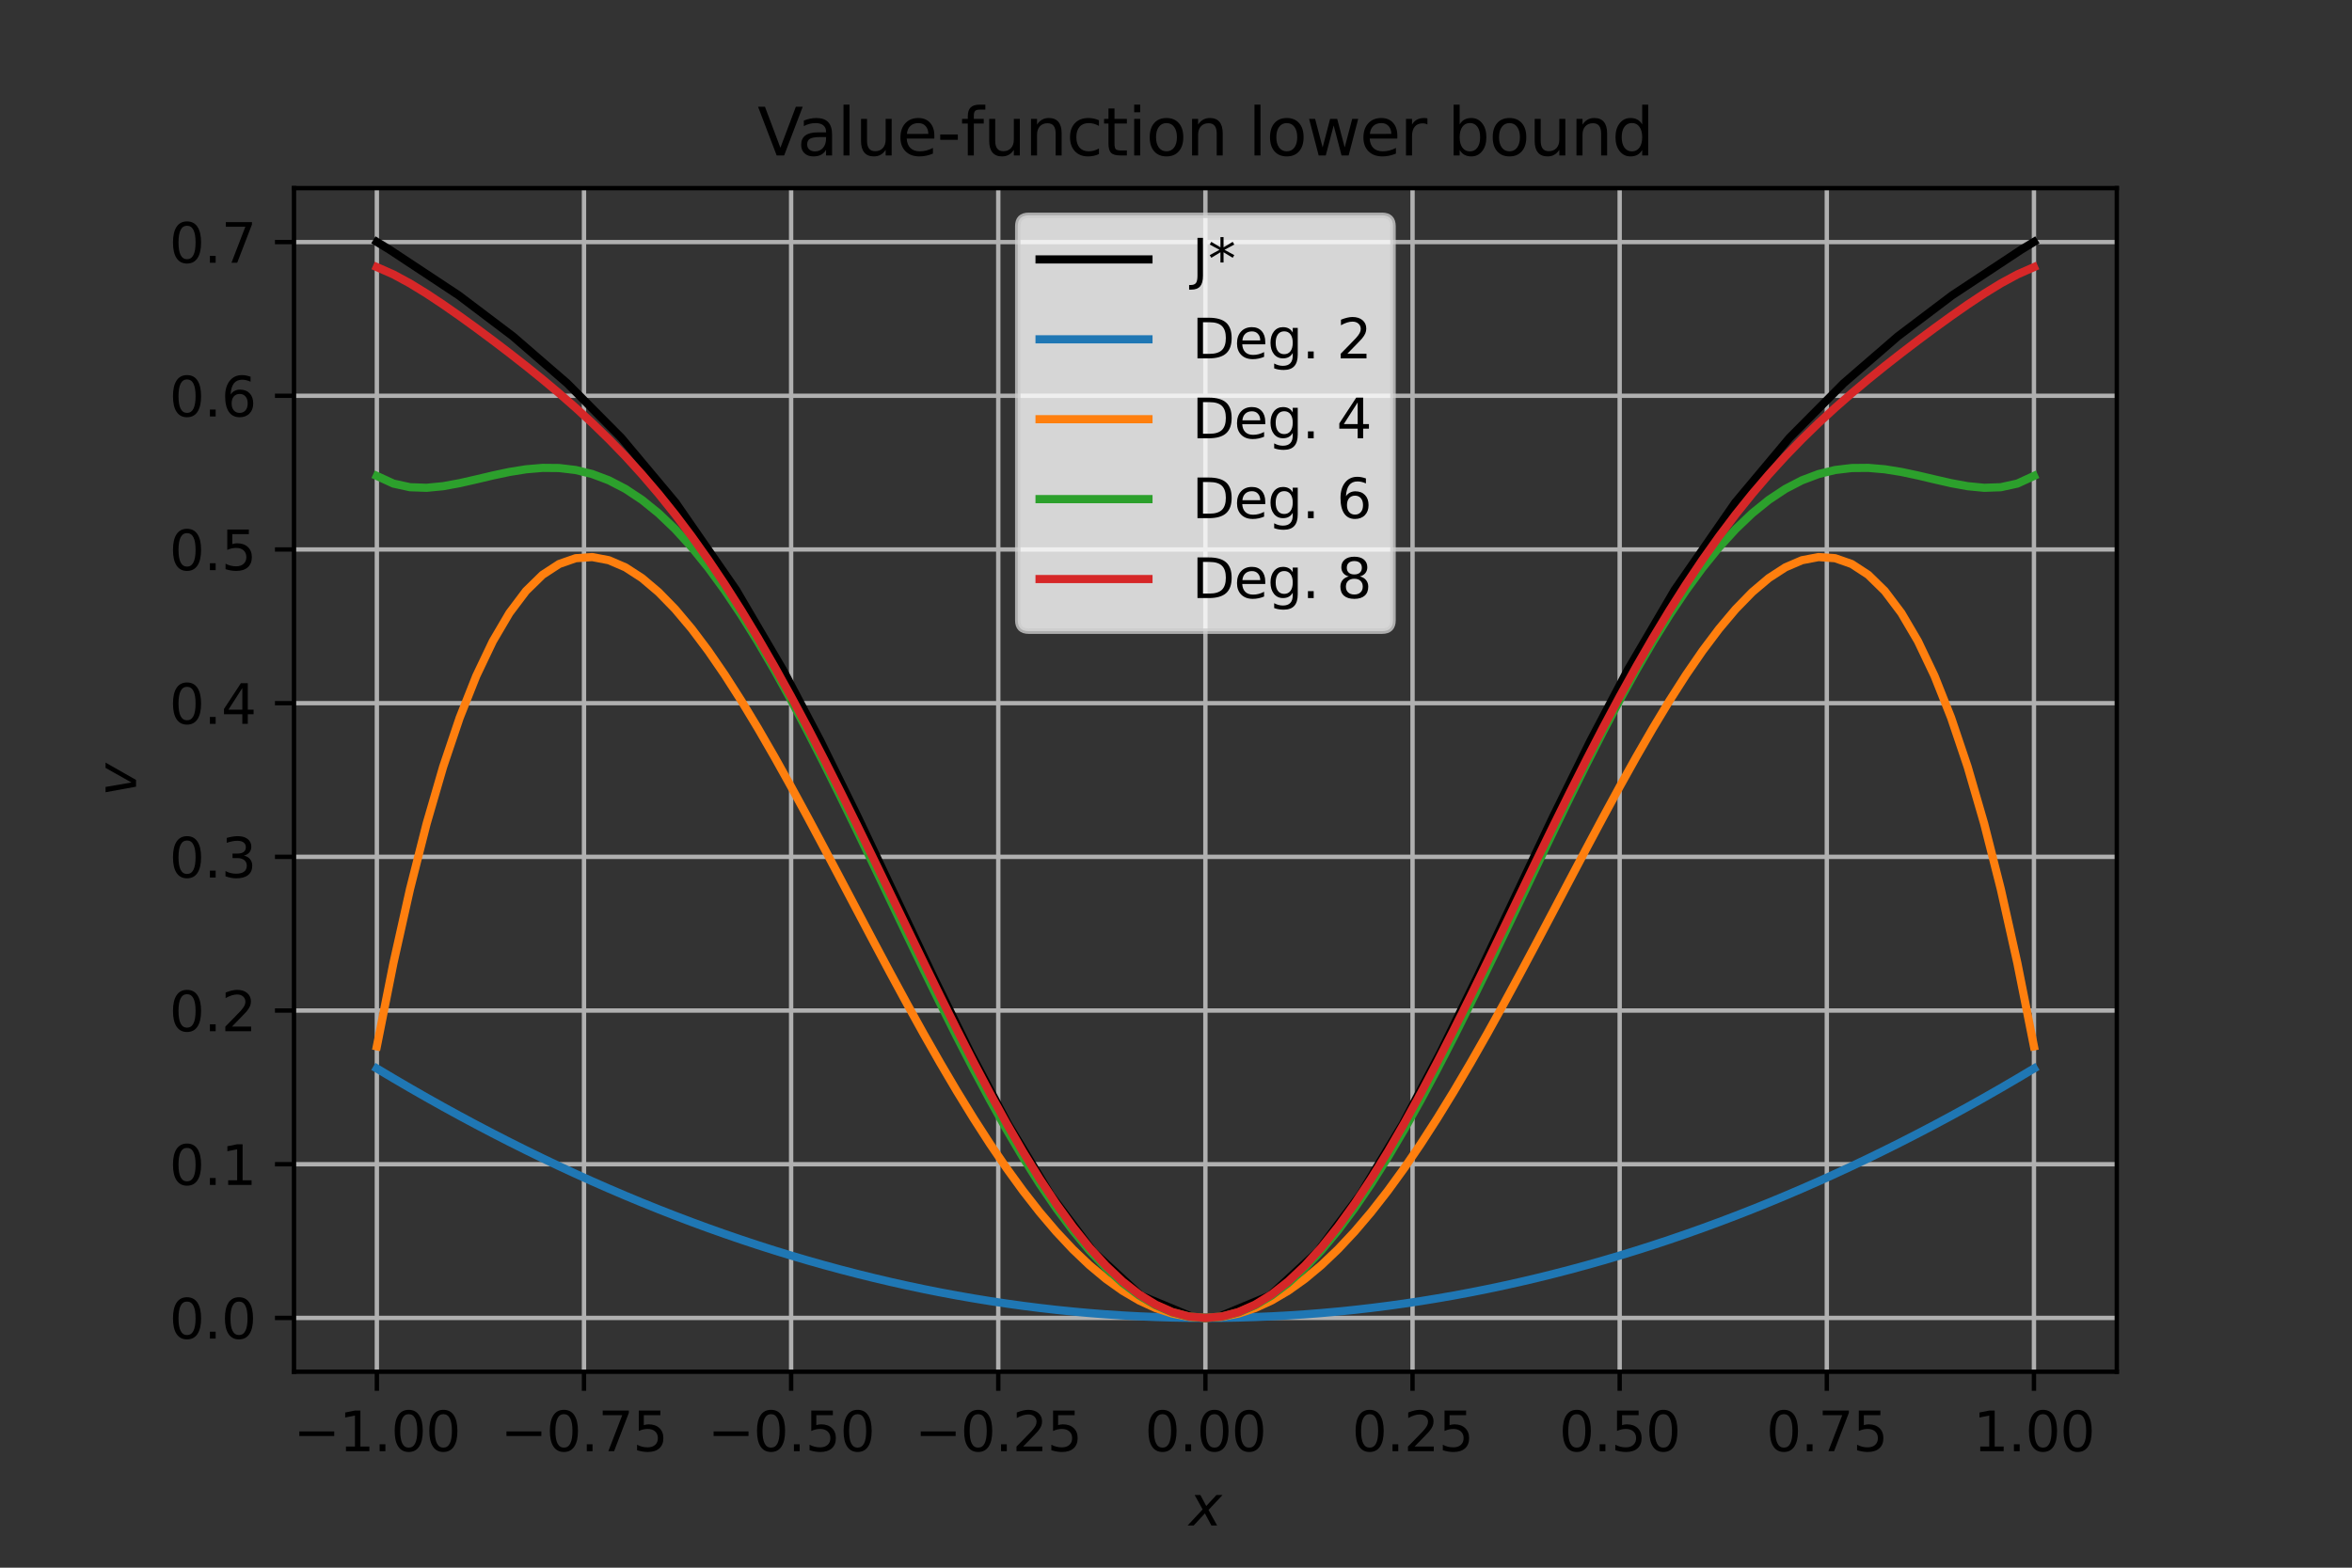 <svg xmlns="http://www.w3.org/2000/svg" xmlns:xlink="http://www.w3.org/1999/xlink" width="576" height="384" version="1.1" viewBox="0 0 432 288"><rect x="0" y="0" width="432" height="288" fill="#333333" stroke="none"/><defs><style type="text/css">*{stroke-linejoin:round;stroke-linecap:butt}</style></defs><g id="figure_1"><g id="patch_1"><path d="M 0 288 L 432 288 L 432 0 L 0 0 L 0 288 z" style="fill:none"/></g><g id="axes_1"><g id="patch_2"><path d="M 54 252 L 388.8 252 L 388.8 34.56 L 54 34.56 L 54 252 z" style="fill:none"/></g><g id="matplotlib.axis_1"><g id="xtick_1"><g id="line2d_1"><path d="M 69.218 252 L 69.218 34.56" clip-path="url(#p276f8c9f1a)" style="fill:none;stroke:#b0b0b0;stroke-width:.8;stroke-linecap:square"/></g><g id="line2d_2"><defs><path id="m6198ec7a00" d="M 0 0 L 0 3.5" style="stroke:#000;stroke-width:.8"/></defs><g><use x="69.218" y="252" xlink:href="#m6198ec7a00" style="stroke:#000;stroke-width:.8"/></g></g><g id="text_1"><g transform="translate(53.896 266.598)scale(0.1 -0.1)"><defs><path id="DejaVuSans-2212" d="M 678 2272 L 4684 2272 L 4684 1741 L 678 1741 L 678 2272 z" transform="scale(0.016)"/><path id="DejaVuSans-31" d="M 794 531 L 1825 531 L 1825 4091 L 703 3866 L 703 4441 L 1819 4666 L 2450 4666 L 2450 531 L 3481 531 L 3481 0 L 794 0 L 794 531 z" transform="scale(0.016)"/><path id="DejaVuSans-2e" d="M 684 794 L 1344 794 L 1344 0 L 684 0 L 684 794 z" transform="scale(0.016)"/><path id="DejaVuSans-30" d="M 2034 4250 Q 1547 4250 1301 3770 Q 1056 3291 1056 2328 Q 1056 1369 1301 889 Q 1547 409 2034 409 Q 2525 409 2770 889 Q 3016 1369 3016 2328 Q 3016 3291 2770 3770 Q 2525 4250 2034 4250 z M 2034 4750 Q 2819 4750 3233 4129 Q 3647 3509 3647 2328 Q 3647 1150 3233 529 Q 2819 -91 2034 -91 Q 1250 -91 836 529 Q 422 1150 422 2328 Q 422 3509 836 4129 Q 1250 4750 2034 4750 z" transform="scale(0.016)"/></defs><use xlink:href="#DejaVuSans-2212"/><use x="83.789" xlink:href="#DejaVuSans-31"/><use x="147.412" xlink:href="#DejaVuSans-2e"/><use x="179.199" xlink:href="#DejaVuSans-30"/><use x="242.822" xlink:href="#DejaVuSans-30"/></g></g></g><g id="xtick_2"><g id="line2d_3"><path d="M 107.264 252 L 107.264 34.56" clip-path="url(#p276f8c9f1a)" style="fill:none;stroke:#b0b0b0;stroke-width:.8;stroke-linecap:square"/></g><g id="line2d_4"><g><use x="107.264" y="252" xlink:href="#m6198ec7a00" style="stroke:#000;stroke-width:.8"/></g></g><g id="text_2"><g transform="translate(91.941 266.598)scale(0.1 -0.1)"><defs><path id="DejaVuSans-37" d="M 525 4666 L 3525 4666 L 3525 4397 L 1831 0 L 1172 0 L 2766 4134 L 525 4134 L 525 4666 z" transform="scale(0.016)"/><path id="DejaVuSans-35" d="M 691 4666 L 3169 4666 L 3169 4134 L 1269 4134 L 1269 2991 Q 1406 3038 1543 3061 Q 1681 3084 1819 3084 Q 2600 3084 3056 2656 Q 3513 2228 3513 1497 Q 3513 744 3044 326 Q 2575 -91 1722 -91 Q 1428 -91 1123 -41 Q 819 9 494 109 L 494 744 Q 775 591 1075 516 Q 1375 441 1709 441 Q 2250 441 2565 725 Q 2881 1009 2881 1497 Q 2881 1984 2565 2268 Q 2250 2553 1709 2553 Q 1456 2553 1204 2497 Q 953 2441 691 2322 L 691 4666 z" transform="scale(0.016)"/></defs><use xlink:href="#DejaVuSans-2212"/><use x="83.789" xlink:href="#DejaVuSans-30"/><use x="147.412" xlink:href="#DejaVuSans-2e"/><use x="179.199" xlink:href="#DejaVuSans-37"/><use x="242.822" xlink:href="#DejaVuSans-35"/></g></g></g><g id="xtick_3"><g id="line2d_5"><path d="M 145.309 252 L 145.309 34.56" clip-path="url(#p276f8c9f1a)" style="fill:none;stroke:#b0b0b0;stroke-width:.8;stroke-linecap:square"/></g><g id="line2d_6"><g><use x="145.309" y="252" xlink:href="#m6198ec7a00" style="stroke:#000;stroke-width:.8"/></g></g><g id="text_3"><g transform="translate(129.986 266.598)scale(0.1 -0.1)"><use xlink:href="#DejaVuSans-2212"/><use x="83.789" xlink:href="#DejaVuSans-30"/><use x="147.412" xlink:href="#DejaVuSans-2e"/><use x="179.199" xlink:href="#DejaVuSans-35"/><use x="242.822" xlink:href="#DejaVuSans-30"/></g></g></g><g id="xtick_4"><g id="line2d_7"><path d="M 183.355 252 L 183.355 34.56" clip-path="url(#p276f8c9f1a)" style="fill:none;stroke:#b0b0b0;stroke-width:.8;stroke-linecap:square"/></g><g id="line2d_8"><g><use x="183.355" y="252" xlink:href="#m6198ec7a00" style="stroke:#000;stroke-width:.8"/></g></g><g id="text_4"><g transform="translate(168.032 266.598)scale(0.1 -0.1)"><defs><path id="DejaVuSans-32" d="M 1228 531 L 3431 531 L 3431 0 L 469 0 L 469 531 Q 828 903 1448 1529 Q 2069 2156 2228 2338 Q 2531 2678 2651 2914 Q 2772 3150 2772 3378 Q 2772 3750 2511 3984 Q 2250 4219 1831 4219 Q 1534 4219 1204 4116 Q 875 4013 500 3803 L 500 4441 Q 881 4594 1212 4672 Q 1544 4750 1819 4750 Q 2544 4750 2975 4387 Q 3406 4025 3406 3419 Q 3406 3131 3298 2873 Q 3191 2616 2906 2266 Q 2828 2175 2409 1742 Q 1991 1309 1228 531 z" transform="scale(0.016)"/></defs><use xlink:href="#DejaVuSans-2212"/><use x="83.789" xlink:href="#DejaVuSans-30"/><use x="147.412" xlink:href="#DejaVuSans-2e"/><use x="179.199" xlink:href="#DejaVuSans-32"/><use x="242.822" xlink:href="#DejaVuSans-35"/></g></g></g><g id="xtick_5"><g id="line2d_9"><path d="M 221.4 252 L 221.4 34.56" clip-path="url(#p276f8c9f1a)" style="fill:none;stroke:#b0b0b0;stroke-width:.8;stroke-linecap:square"/></g><g id="line2d_10"><g><use x="221.4" y="252" xlink:href="#m6198ec7a00" style="stroke:#000;stroke-width:.8"/></g></g><g id="text_5"><g transform="translate(210.267 266.598)scale(0.1 -0.1)"><use xlink:href="#DejaVuSans-30"/><use x="63.623" xlink:href="#DejaVuSans-2e"/><use x="95.41" xlink:href="#DejaVuSans-30"/><use x="159.033" xlink:href="#DejaVuSans-30"/></g></g></g><g id="xtick_6"><g id="line2d_11"><path d="M 259.445 252 L 259.445 34.56" clip-path="url(#p276f8c9f1a)" style="fill:none;stroke:#b0b0b0;stroke-width:.8;stroke-linecap:square"/></g><g id="line2d_12"><g><use x="259.445" y="252" xlink:href="#m6198ec7a00" style="stroke:#000;stroke-width:.8"/></g></g><g id="text_6"><g transform="translate(248.313 266.598)scale(0.1 -0.1)"><use xlink:href="#DejaVuSans-30"/><use x="63.623" xlink:href="#DejaVuSans-2e"/><use x="95.41" xlink:href="#DejaVuSans-32"/><use x="159.033" xlink:href="#DejaVuSans-35"/></g></g></g><g id="xtick_7"><g id="line2d_13"><path d="M 297.491 252 L 297.491 34.56" clip-path="url(#p276f8c9f1a)" style="fill:none;stroke:#b0b0b0;stroke-width:.8;stroke-linecap:square"/></g><g id="line2d_14"><g><use x="297.491" y="252" xlink:href="#m6198ec7a00" style="stroke:#000;stroke-width:.8"/></g></g><g id="text_7"><g transform="translate(286.358 266.598)scale(0.1 -0.1)"><use xlink:href="#DejaVuSans-30"/><use x="63.623" xlink:href="#DejaVuSans-2e"/><use x="95.41" xlink:href="#DejaVuSans-35"/><use x="159.033" xlink:href="#DejaVuSans-30"/></g></g></g><g id="xtick_8"><g id="line2d_15"><path d="M 335.536 252 L 335.536 34.56" clip-path="url(#p276f8c9f1a)" style="fill:none;stroke:#b0b0b0;stroke-width:.8;stroke-linecap:square"/></g><g id="line2d_16"><g><use x="335.536" y="252" xlink:href="#m6198ec7a00" style="stroke:#000;stroke-width:.8"/></g></g><g id="text_8"><g transform="translate(324.404 266.598)scale(0.1 -0.1)"><use xlink:href="#DejaVuSans-30"/><use x="63.623" xlink:href="#DejaVuSans-2e"/><use x="95.41" xlink:href="#DejaVuSans-37"/><use x="159.033" xlink:href="#DejaVuSans-35"/></g></g></g><g id="xtick_9"><g id="line2d_17"><path d="M 373.582 252 L 373.582 34.56" clip-path="url(#p276f8c9f1a)" style="fill:none;stroke:#b0b0b0;stroke-width:.8;stroke-linecap:square"/></g><g id="line2d_18"><g><use x="373.582" y="252" xlink:href="#m6198ec7a00" style="stroke:#000;stroke-width:.8"/></g></g><g id="text_9"><g transform="translate(362.449 266.598)scale(0.1 -0.1)"><use xlink:href="#DejaVuSans-31"/><use x="63.623" xlink:href="#DejaVuSans-2e"/><use x="95.41" xlink:href="#DejaVuSans-30"/><use x="159.033" xlink:href="#DejaVuSans-30"/></g></g></g><g id="text_10"><g transform="translate(218.4 280.277)scale(0.1 -0.1)"><defs><path id="DejaVuSans-Oblique-78" d="M 3841 3500 L 2234 1784 L 3219 0 L 2559 0 L 1819 1388 L 531 0 L -166 0 L 1556 1844 L 641 3500 L 1300 3500 L 1972 2234 L 3144 3500 L 3841 3500 z" transform="scale(0.016)"/></defs><use transform="translate(0 0.312)" xlink:href="#DejaVuSans-Oblique-78"/></g></g></g><g id="matplotlib.axis_2"><g id="ytick_1"><g id="line2d_19"><path d="M 54 242.116 L 388.8 242.116" clip-path="url(#p276f8c9f1a)" style="fill:none;stroke:#b0b0b0;stroke-width:.8;stroke-linecap:square"/></g><g id="line2d_20"><defs><path id="mecef259b24" d="M 0 0 L -3.5 0" style="stroke:#000;stroke-width:.8"/></defs><g><use x="54" y="242.116" xlink:href="#mecef259b24" style="stroke:#000;stroke-width:.8"/></g></g><g id="text_11"><g transform="translate(31.097 245.916)scale(0.1 -0.1)"><use xlink:href="#DejaVuSans-30"/><use x="63.623" xlink:href="#DejaVuSans-2e"/><use x="95.41" xlink:href="#DejaVuSans-30"/></g></g></g><g id="ytick_2"><g id="line2d_21"><path d="M 54 213.882 L 388.8 213.882" clip-path="url(#p276f8c9f1a)" style="fill:none;stroke:#b0b0b0;stroke-width:.8;stroke-linecap:square"/></g><g id="line2d_22"><g><use x="54" y="213.882" xlink:href="#mecef259b24" style="stroke:#000;stroke-width:.8"/></g></g><g id="text_12"><g transform="translate(31.097 217.681)scale(0.1 -0.1)"><use xlink:href="#DejaVuSans-30"/><use x="63.623" xlink:href="#DejaVuSans-2e"/><use x="95.41" xlink:href="#DejaVuSans-31"/></g></g></g><g id="ytick_3"><g id="line2d_23"><path d="M 54 185.647 L 388.8 185.647" clip-path="url(#p276f8c9f1a)" style="fill:none;stroke:#b0b0b0;stroke-width:.8;stroke-linecap:square"/></g><g id="line2d_24"><g><use x="54" y="185.647" xlink:href="#mecef259b24" style="stroke:#000;stroke-width:.8"/></g></g><g id="text_13"><g transform="translate(31.097 189.446)scale(0.1 -0.1)"><use xlink:href="#DejaVuSans-30"/><use x="63.623" xlink:href="#DejaVuSans-2e"/><use x="95.41" xlink:href="#DejaVuSans-32"/></g></g></g><g id="ytick_4"><g id="line2d_25"><path d="M 54 157.412 L 388.8 157.412" clip-path="url(#p276f8c9f1a)" style="fill:none;stroke:#b0b0b0;stroke-width:.8;stroke-linecap:square"/></g><g id="line2d_26"><g><use x="54" y="157.412" xlink:href="#mecef259b24" style="stroke:#000;stroke-width:.8"/></g></g><g id="text_14"><g transform="translate(31.097 161.212)scale(0.1 -0.1)"><defs><path id="DejaVuSans-33" d="M 2597 2516 Q 3050 2419 3304 2112 Q 3559 1806 3559 1356 Q 3559 666 3084 287 Q 2609 -91 1734 -91 Q 1441 -91 1130 -33 Q 819 25 488 141 L 488 750 Q 750 597 1062 519 Q 1375 441 1716 441 Q 2309 441 2620 675 Q 2931 909 2931 1356 Q 2931 1769 2642 2001 Q 2353 2234 1838 2234 L 1294 2234 L 1294 2753 L 1863 2753 Q 2328 2753 2575 2939 Q 2822 3125 2822 3475 Q 2822 3834 2567 4026 Q 2313 4219 1838 4219 Q 1578 4219 1281 4162 Q 984 4106 628 3988 L 628 4550 Q 988 4650 1302 4700 Q 1616 4750 1894 4750 Q 2613 4750 3031 4423 Q 3450 4097 3450 3541 Q 3450 3153 3228 2886 Q 3006 2619 2597 2516 z" transform="scale(0.016)"/></defs><use xlink:href="#DejaVuSans-30"/><use x="63.623" xlink:href="#DejaVuSans-2e"/><use x="95.41" xlink:href="#DejaVuSans-33"/></g></g></g><g id="ytick_5"><g id="line2d_27"><path d="M 54 129.178 L 388.8 129.178" clip-path="url(#p276f8c9f1a)" style="fill:none;stroke:#b0b0b0;stroke-width:.8;stroke-linecap:square"/></g><g id="line2d_28"><g><use x="54" y="129.178" xlink:href="#mecef259b24" style="stroke:#000;stroke-width:.8"/></g></g><g id="text_15"><g transform="translate(31.097 132.977)scale(0.1 -0.1)"><defs><path id="DejaVuSans-34" d="M 2419 4116 L 825 1625 L 2419 1625 L 2419 4116 z M 2253 4666 L 3047 4666 L 3047 1625 L 3713 1625 L 3713 1100 L 3047 1100 L 3047 0 L 2419 0 L 2419 1100 L 313 1100 L 313 1709 L 2253 4666 z" transform="scale(0.016)"/></defs><use xlink:href="#DejaVuSans-30"/><use x="63.623" xlink:href="#DejaVuSans-2e"/><use x="95.41" xlink:href="#DejaVuSans-34"/></g></g></g><g id="ytick_6"><g id="line2d_29"><path d="M 54 100.943 L 388.8 100.943" clip-path="url(#p276f8c9f1a)" style="fill:none;stroke:#b0b0b0;stroke-width:.8;stroke-linecap:square"/></g><g id="line2d_30"><g><use x="54" y="100.943" xlink:href="#mecef259b24" style="stroke:#000;stroke-width:.8"/></g></g><g id="text_16"><g transform="translate(31.097 104.742)scale(0.1 -0.1)"><use xlink:href="#DejaVuSans-30"/><use x="63.623" xlink:href="#DejaVuSans-2e"/><use x="95.41" xlink:href="#DejaVuSans-35"/></g></g></g><g id="ytick_7"><g id="line2d_31"><path d="M 54 72.709 L 388.8 72.709" clip-path="url(#p276f8c9f1a)" style="fill:none;stroke:#b0b0b0;stroke-width:.8;stroke-linecap:square"/></g><g id="line2d_32"><g><use x="54" y="72.709" xlink:href="#mecef259b24" style="stroke:#000;stroke-width:.8"/></g></g><g id="text_17"><g transform="translate(31.097 76.508)scale(0.1 -0.1)"><defs><path id="DejaVuSans-36" d="M 2113 2584 Q 1688 2584 1439 2293 Q 1191 2003 1191 1497 Q 1191 994 1439 701 Q 1688 409 2113 409 Q 2538 409 2786 701 Q 3034 994 3034 1497 Q 3034 2003 2786 2293 Q 2538 2584 2113 2584 z M 3366 4563 L 3366 3988 Q 3128 4100 2886 4159 Q 2644 4219 2406 4219 Q 1781 4219 1451 3797 Q 1122 3375 1075 2522 Q 1259 2794 1537 2939 Q 1816 3084 2150 3084 Q 2853 3084 3261 2657 Q 3669 2231 3669 1497 Q 3669 778 3244 343 Q 2819 -91 2113 -91 Q 1303 -91 875 529 Q 447 1150 447 2328 Q 447 3434 972 4092 Q 1497 4750 2381 4750 Q 2619 4750 2861 4703 Q 3103 4656 3366 4563 z" transform="scale(0.016)"/></defs><use xlink:href="#DejaVuSans-30"/><use x="63.623" xlink:href="#DejaVuSans-2e"/><use x="95.41" xlink:href="#DejaVuSans-36"/></g></g></g><g id="ytick_8"><g id="line2d_33"><path d="M 54 44.474 L 388.8 44.474" clip-path="url(#p276f8c9f1a)" style="fill:none;stroke:#b0b0b0;stroke-width:.8;stroke-linecap:square"/></g><g id="line2d_34"><g><use x="54" y="44.474" xlink:href="#mecef259b24" style="stroke:#000;stroke-width:.8"/></g></g><g id="text_18"><g transform="translate(31.097 48.273)scale(0.1 -0.1)"><use xlink:href="#DejaVuSans-30"/><use x="63.623" xlink:href="#DejaVuSans-2e"/><use x="95.41" xlink:href="#DejaVuSans-37"/></g></g></g><g id="text_19"><g transform="translate(25.017 146.28)rotate(-90)scale(0.1 -0.1)"><defs><path id="DejaVuSans-Oblique-76" d="M 459 3500 L 1069 3500 L 1581 525 L 3256 3500 L 3866 3500 L 1875 0 L 1100 0 L 459 3500 z" transform="scale(0.016)"/></defs><use transform="translate(0 0.312)" xlink:href="#DejaVuSans-Oblique-76"/></g></g></g><g id="line2d_35"><path d="M 221.4 242.116 L 221.415 242.116 L 221.491 242.116 L 221.872 242.11 L 223.774 241.951 L 233.285 237.994 L 241.988 229.962 L 249.815 219.511 L 257.643 206.504 L 264.539 193.411 L 271.436 179.297 L 278.332 164.689 L 285.229 150.123 L 292.125 136.091 L 299.022 122.993 L 307.599 108.374 L 318.727 92.32 L 328.68 80.437 L 338.634 70.404 L 348.588 61.791 L 358.542 54.266 L 371.233 45.875 L 373.582 44.444" clip-path="url(#p276f8c9f1a)" style="fill:none;stroke:#000;stroke-width:1.5;stroke-linecap:square"/></g><g id="line2d_36"><path d="M 221.4 242.116 L 221.385 242.116 L 221.309 242.116 L 220.928 242.11 L 219.026 241.951 L 209.515 237.994 L 200.812 229.962 L 192.985 219.511 L 185.157 206.504 L 178.261 193.411 L 171.364 179.297 L 164.468 164.689 L 157.571 150.123 L 150.675 136.091 L 143.778 122.993 L 135.201 108.374 L 124.073 92.32 L 114.12 80.437 L 104.166 70.404 L 94.212 61.791 L 84.258 54.266 L 71.567 45.875 L 69.218 44.444" clip-path="url(#p276f8c9f1a)" style="fill:none;stroke:#000;stroke-width:1.5;stroke-linecap:square"/></g><g id="line2d_37"><path d="M 69.218 196.298 L 72.262 198.112 L 75.305 199.89 L 78.349 201.631 L 81.393 203.336 L 84.436 205.003 L 87.48 206.635 L 90.524 208.229 L 93.567 209.787 L 96.611 211.308 L 99.655 212.793 L 102.698 214.24 L 105.742 215.652 L 108.785 217.026 L 111.829 218.364 L 114.873 219.665 L 117.916 220.93 L 120.96 222.158 L 124.004 223.349 L 127.047 224.504 L 130.091 225.622 L 133.135 226.703 L 136.178 227.748 L 139.222 228.756 L 142.265 229.727 L 145.309 230.662 L 148.353 231.56 L 151.396 232.421 L 154.44 233.246 L 157.484 234.034 L 160.527 234.785 L 163.571 235.5 L 166.615 236.178 L 169.658 236.82 L 172.702 237.425 L 175.745 237.993 L 178.789 238.524 L 181.833 239.019 L 184.876 239.477 L 187.92 239.899 L 190.964 240.284 L 194.007 240.632 L 197.051 240.943 L 200.095 241.218 L 203.138 241.457 L 206.182 241.658 L 209.225 241.823 L 212.269 241.951 L 215.313 242.043 L 218.356 242.098 L 221.4 242.116 L 224.444 242.098 L 227.487 242.043 L 230.531 241.951 L 233.575 241.823 L 236.618 241.658 L 239.662 241.457 L 242.705 241.218 L 245.749 240.943 L 248.793 240.632 L 251.836 240.284 L 254.88 239.899 L 257.924 239.477 L 260.967 239.019 L 264.011 238.524 L 267.055 237.993 L 270.098 237.425 L 273.142 236.82 L 276.185 236.178 L 279.229 235.5 L 282.273 234.785 L 285.316 234.034 L 288.36 233.246 L 291.404 232.421 L 294.447 231.56 L 297.491 230.662 L 300.535 229.727 L 303.578 228.756 L 306.622 227.748 L 309.665 226.703 L 312.709 225.622 L 315.753 224.504 L 318.796 223.349 L 321.84 222.158 L 324.884 220.93 L 327.927 219.665 L 330.971 218.364 L 334.015 217.026 L 337.058 215.652 L 340.102 214.24 L 343.145 212.793 L 346.189 211.308 L 349.233 209.787 L 352.276 208.229 L 355.32 206.635 L 358.364 205.003 L 361.407 203.336 L 364.451 201.631 L 367.495 199.89 L 370.538 198.112 L 373.582 196.298" clip-path="url(#p276f8c9f1a)" style="fill:none;stroke:#1f77b4;stroke-width:1.5;stroke-linecap:square"/></g><g id="line2d_38"><path d="M 69.218 192.227 L 72.262 176.938 L 75.305 163.339 L 78.349 151.345 L 81.393 140.874 L 84.436 131.844 L 87.48 124.175 L 90.524 117.792 L 93.567 112.616 L 96.611 108.576 L 99.655 105.598 L 102.698 103.611 L 105.742 102.547 L 108.785 102.338 L 111.829 102.92 L 114.873 104.229 L 117.916 106.202 L 120.96 108.78 L 124.004 111.904 L 127.047 115.518 L 130.091 119.567 L 133.135 123.996 L 136.178 128.756 L 139.222 133.797 L 142.265 139.07 L 145.309 144.529 L 148.353 150.13 L 151.396 155.83 L 154.44 161.588 L 157.484 167.365 L 160.527 173.123 L 163.571 178.828 L 166.615 184.444 L 169.658 189.939 L 172.702 195.283 L 175.745 200.448 L 178.789 205.406 L 181.833 210.131 L 184.876 214.601 L 187.92 218.794 L 190.964 222.689 L 194.007 226.269 L 197.051 229.516 L 200.095 232.416 L 203.138 234.955 L 206.182 237.123 L 209.225 238.91 L 212.269 240.308 L 215.313 241.311 L 218.356 241.915 L 221.4 242.116 L 224.444 241.915 L 227.487 241.311 L 230.531 240.308 L 233.575 238.91 L 236.618 237.123 L 239.662 234.955 L 242.705 232.416 L 245.749 229.516 L 248.793 226.269 L 251.836 222.689 L 254.88 218.794 L 257.924 214.601 L 260.967 210.131 L 264.011 205.406 L 267.055 200.448 L 270.098 195.283 L 273.142 189.939 L 276.185 184.444 L 279.229 178.828 L 282.273 173.123 L 285.316 167.365 L 288.36 161.588 L 291.404 155.83 L 294.447 150.13 L 297.491 144.529 L 300.535 139.07 L 303.578 133.797 L 306.622 128.756 L 309.665 123.996 L 312.709 119.567 L 315.753 115.518 L 318.796 111.904 L 321.84 108.78 L 324.884 106.202 L 327.927 104.229 L 330.971 102.92 L 334.015 102.338 L 337.058 102.547 L 340.102 103.611 L 343.145 105.598 L 346.189 108.576 L 349.233 112.616 L 352.276 117.792 L 355.32 124.175 L 358.364 131.844 L 361.407 140.874 L 364.451 151.345 L 367.495 163.339 L 370.538 176.938 L 373.582 192.227" clip-path="url(#p276f8c9f1a)" style="fill:none;stroke:#ff7f0e;stroke-width:1.5;stroke-linecap:square"/></g><g id="line2d_39"><path d="M 69.218 87.437 L 72.262 88.839 L 75.305 89.507 L 78.349 89.614 L 81.393 89.318 L 84.436 88.761 L 87.48 88.067 L 90.524 87.349 L 93.567 86.703 L 96.611 86.214 L 99.655 85.954 L 102.698 85.982 L 105.742 86.347 L 108.785 87.09 L 111.829 88.239 L 114.873 89.816 L 117.916 91.834 L 120.96 94.296 L 124.004 97.203 L 127.047 100.545 L 130.091 104.308 L 133.135 108.474 L 136.178 113.02 L 139.222 117.917 L 142.265 123.133 L 145.309 128.636 L 148.353 134.386 L 151.396 140.346 L 154.44 146.474 L 157.484 152.728 L 160.527 159.064 L 163.571 165.439 L 166.615 171.808 L 169.658 178.128 L 172.702 184.356 L 175.745 190.449 L 178.789 196.365 L 181.833 202.064 L 184.876 207.509 L 187.92 212.661 L 190.964 217.488 L 194.007 221.957 L 197.051 226.038 L 200.095 229.705 L 203.138 232.933 L 206.182 235.7 L 209.225 237.99 L 212.269 239.786 L 215.313 241.078 L 218.356 241.856 L 221.4 242.116 L 224.444 241.856 L 227.487 241.078 L 230.531 239.786 L 233.575 237.99 L 236.618 235.7 L 239.662 232.933 L 242.705 229.705 L 245.749 226.038 L 248.793 221.957 L 251.836 217.488 L 254.88 212.661 L 257.924 207.509 L 260.967 202.064 L 264.011 196.365 L 267.055 190.449 L 270.098 184.356 L 273.142 178.128 L 276.185 171.808 L 279.229 165.439 L 282.273 159.064 L 285.316 152.728 L 288.36 146.474 L 291.404 140.346 L 294.447 134.386 L 297.491 128.636 L 300.535 123.133 L 303.578 117.917 L 306.622 113.02 L 309.665 108.474 L 312.709 104.308 L 315.753 100.545 L 318.796 97.203 L 321.84 94.296 L 324.884 91.834 L 327.927 89.816 L 330.971 88.239 L 334.015 87.09 L 337.058 86.347 L 340.102 85.982 L 343.145 85.954 L 346.189 86.214 L 349.233 86.703 L 352.276 87.349 L 355.32 88.067 L 358.364 88.761 L 361.407 89.318 L 364.451 89.614 L 367.495 89.507 L 370.538 88.839 L 373.582 87.437" clip-path="url(#p276f8c9f1a)" style="fill:none;stroke:#2ca02c;stroke-width:1.5;stroke-linecap:square"/></g><g id="line2d_40"><path d="M 69.218 49.073 L 72.262 50.418 L 75.305 52.069 L 78.349 53.937 L 81.393 55.956 L 84.436 58.08 L 87.48 60.28 L 90.524 62.542 L 93.567 64.861 L 96.611 67.244 L 99.655 69.703 L 102.698 72.255 L 105.742 74.92 L 108.785 77.72 L 111.829 80.679 L 114.873 83.818 L 117.916 87.158 L 120.96 90.715 L 124.004 94.505 L 127.047 98.539 L 130.091 102.824 L 133.135 107.363 L 136.178 112.155 L 139.222 117.192 L 142.265 122.465 L 145.309 127.959 L 148.353 133.655 L 151.396 139.529 L 154.44 145.554 L 157.484 151.702 L 160.527 157.937 L 163.571 164.226 L 166.615 170.528 L 169.658 176.806 L 172.702 183.018 L 175.745 189.122 L 178.789 195.077 L 181.833 200.84 L 184.876 206.37 L 187.92 211.627 L 190.964 216.571 L 194.007 221.167 L 197.051 225.38 L 200.095 229.176 L 203.138 232.529 L 206.182 235.41 L 209.225 237.799 L 212.269 239.677 L 215.313 241.029 L 218.356 241.844 L 221.4 242.116 L 224.444 241.844 L 227.487 241.029 L 230.531 239.677 L 233.575 237.799 L 236.618 235.41 L 239.662 232.529 L 242.705 229.176 L 245.749 225.38 L 248.793 221.167 L 251.836 216.571 L 254.88 211.627 L 257.924 206.37 L 260.967 200.84 L 264.011 195.077 L 267.055 189.122 L 270.098 183.018 L 273.142 176.806 L 276.185 170.528 L 279.229 164.226 L 282.273 157.937 L 285.316 151.702 L 288.36 145.554 L 291.404 139.529 L 294.447 133.655 L 297.491 127.959 L 300.535 122.465 L 303.578 117.192 L 306.622 112.155 L 309.665 107.363 L 312.709 102.824 L 315.753 98.539 L 318.796 94.505 L 321.84 90.715 L 324.884 87.158 L 327.927 83.818 L 330.971 80.679 L 334.015 77.72 L 337.058 74.92 L 340.102 72.255 L 343.145 69.703 L 346.189 67.244 L 349.233 64.861 L 352.276 62.542 L 355.32 60.28 L 358.364 58.08 L 361.407 55.956 L 364.451 53.937 L 367.495 52.069 L 370.538 50.418 L 373.582 49.073" clip-path="url(#p276f8c9f1a)" style="fill:none;stroke:#d62728;stroke-width:1.5;stroke-linecap:square"/></g><g id="patch_3"><path d="M 54 252 L 54 34.56" style="fill:none;stroke:#000;stroke-width:.8;stroke-linejoin:miter;stroke-linecap:square"/></g><g id="patch_4"><path d="M 388.8 252 L 388.8 34.56" style="fill:none;stroke:#000;stroke-width:.8;stroke-linejoin:miter;stroke-linecap:square"/></g><g id="patch_5"><path d="M 54 252 L 388.8 252" style="fill:none;stroke:#000;stroke-width:.8;stroke-linejoin:miter;stroke-linecap:square"/></g><g id="patch_6"><path d="M 54 34.56 L 388.8 34.56" style="fill:none;stroke:#000;stroke-width:.8;stroke-linejoin:miter;stroke-linecap:square"/></g><g id="text_20"><g transform="translate(139.137 28.56)scale(0.12 -0.12)"><defs><path id="DejaVuSans-56" d="M 1831 0 L 50 4666 L 709 4666 L 2188 738 L 3669 4666 L 4325 4666 L 2547 0 L 1831 0 z" transform="scale(0.016)"/><path id="DejaVuSans-61" d="M 2194 1759 Q 1497 1759 1228 1600 Q 959 1441 959 1056 Q 959 750 1161 570 Q 1363 391 1709 391 Q 2188 391 2477 730 Q 2766 1069 2766 1631 L 2766 1759 L 2194 1759 z M 3341 1997 L 3341 0 L 2766 0 L 2766 531 Q 2569 213 2275 61 Q 1981 -91 1556 -91 Q 1019 -91 701 211 Q 384 513 384 1019 Q 384 1609 779 1909 Q 1175 2209 1959 2209 L 2766 2209 L 2766 2266 Q 2766 2663 2505 2880 Q 2244 3097 1772 3097 Q 1472 3097 1187 3025 Q 903 2953 641 2809 L 641 3341 Q 956 3463 1253 3523 Q 1550 3584 1831 3584 Q 2591 3584 2966 3190 Q 3341 2797 3341 1997 z" transform="scale(0.016)"/><path id="DejaVuSans-6c" d="M 603 4863 L 1178 4863 L 1178 0 L 603 0 L 603 4863 z" transform="scale(0.016)"/><path id="DejaVuSans-75" d="M 544 1381 L 544 3500 L 1119 3500 L 1119 1403 Q 1119 906 1312 657 Q 1506 409 1894 409 Q 2359 409 2629 706 Q 2900 1003 2900 1516 L 2900 3500 L 3475 3500 L 3475 0 L 2900 0 L 2900 538 Q 2691 219 2414 64 Q 2138 -91 1772 -91 Q 1169 -91 856 284 Q 544 659 544 1381 z M 1991 3584 L 1991 3584 z" transform="scale(0.016)"/><path id="DejaVuSans-65" d="M 3597 1894 L 3597 1613 L 953 1613 Q 991 1019 1311 708 Q 1631 397 2203 397 Q 2534 397 2845 478 Q 3156 559 3463 722 L 3463 178 Q 3153 47 2828 -22 Q 2503 -91 2169 -91 Q 1331 -91 842 396 Q 353 884 353 1716 Q 353 2575 817 3079 Q 1281 3584 2069 3584 Q 2775 3584 3186 3129 Q 3597 2675 3597 1894 z M 3022 2063 Q 3016 2534 2758 2815 Q 2500 3097 2075 3097 Q 1594 3097 1305 2825 Q 1016 2553 972 2059 L 3022 2063 z" transform="scale(0.016)"/><path id="DejaVuSans-2d" d="M 313 2009 L 1997 2009 L 1997 1497 L 313 1497 L 313 2009 z" transform="scale(0.016)"/><path id="DejaVuSans-66" d="M 2375 4863 L 2375 4384 L 1825 4384 Q 1516 4384 1395 4259 Q 1275 4134 1275 3809 L 1275 3500 L 2222 3500 L 2222 3053 L 1275 3053 L 1275 0 L 697 0 L 697 3053 L 147 3053 L 147 3500 L 697 3500 L 697 3744 Q 697 4328 969 4595 Q 1241 4863 1831 4863 L 2375 4863 z" transform="scale(0.016)"/><path id="DejaVuSans-6e" d="M 3513 2113 L 3513 0 L 2938 0 L 2938 2094 Q 2938 2591 2744 2837 Q 2550 3084 2163 3084 Q 1697 3084 1428 2787 Q 1159 2491 1159 1978 L 1159 0 L 581 0 L 581 3500 L 1159 3500 L 1159 2956 Q 1366 3272 1645 3428 Q 1925 3584 2291 3584 Q 2894 3584 3203 3211 Q 3513 2838 3513 2113 z" transform="scale(0.016)"/><path id="DejaVuSans-63" d="M 3122 3366 L 3122 2828 Q 2878 2963 2633 3030 Q 2388 3097 2138 3097 Q 1578 3097 1268 2742 Q 959 2388 959 1747 Q 959 1106 1268 751 Q 1578 397 2138 397 Q 2388 397 2633 464 Q 2878 531 3122 666 L 3122 134 Q 2881 22 2623 -34 Q 2366 -91 2075 -91 Q 1284 -91 818 406 Q 353 903 353 1747 Q 353 2603 823 3093 Q 1294 3584 2113 3584 Q 2378 3584 2631 3529 Q 2884 3475 3122 3366 z" transform="scale(0.016)"/><path id="DejaVuSans-74" d="M 1172 4494 L 1172 3500 L 2356 3500 L 2356 3053 L 1172 3053 L 1172 1153 Q 1172 725 1289 603 Q 1406 481 1766 481 L 2356 481 L 2356 0 L 1766 0 Q 1100 0 847 248 Q 594 497 594 1153 L 594 3053 L 172 3053 L 172 3500 L 594 3500 L 594 4494 L 1172 4494 z" transform="scale(0.016)"/><path id="DejaVuSans-69" d="M 603 3500 L 1178 3500 L 1178 0 L 603 0 L 603 3500 z M 603 4863 L 1178 4863 L 1178 4134 L 603 4134 L 603 4863 z" transform="scale(0.016)"/><path id="DejaVuSans-6f" d="M 1959 3097 Q 1497 3097 1228 2736 Q 959 2375 959 1747 Q 959 1119 1226 758 Q 1494 397 1959 397 Q 2419 397 2687 759 Q 2956 1122 2956 1747 Q 2956 2369 2687 2733 Q 2419 3097 1959 3097 z M 1959 3584 Q 2709 3584 3137 3096 Q 3566 2609 3566 1747 Q 3566 888 3137 398 Q 2709 -91 1959 -91 Q 1206 -91 779 398 Q 353 888 353 1747 Q 353 2609 779 3096 Q 1206 3584 1959 3584 z" transform="scale(0.016)"/><path id="DejaVuSans-20" transform="scale(0.016)"/><path id="DejaVuSans-77" d="M 269 3500 L 844 3500 L 1563 769 L 2278 3500 L 2956 3500 L 3675 769 L 4391 3500 L 4966 3500 L 4050 0 L 3372 0 L 2619 2869 L 1863 0 L 1184 0 L 269 3500 z" transform="scale(0.016)"/><path id="DejaVuSans-72" d="M 2631 2963 Q 2534 3019 2420 3045 Q 2306 3072 2169 3072 Q 1681 3072 1420 2755 Q 1159 2438 1159 1844 L 1159 0 L 581 0 L 581 3500 L 1159 3500 L 1159 2956 Q 1341 3275 1631 3429 Q 1922 3584 2338 3584 Q 2397 3584 2469 3576 Q 2541 3569 2628 3553 L 2631 2963 z" transform="scale(0.016)"/><path id="DejaVuSans-62" d="M 3116 1747 Q 3116 2381 2855 2742 Q 2594 3103 2138 3103 Q 1681 3103 1420 2742 Q 1159 2381 1159 1747 Q 1159 1113 1420 752 Q 1681 391 2138 391 Q 2594 391 2855 752 Q 3116 1113 3116 1747 z M 1159 2969 Q 1341 3281 1617 3432 Q 1894 3584 2278 3584 Q 2916 3584 3314 3078 Q 3713 2572 3713 1747 Q 3713 922 3314 415 Q 2916 -91 2278 -91 Q 1894 -91 1617 61 Q 1341 213 1159 525 L 1159 0 L 581 0 L 581 4863 L 1159 4863 L 1159 2969 z" transform="scale(0.016)"/><path id="DejaVuSans-64" d="M 2906 2969 L 2906 4863 L 3481 4863 L 3481 0 L 2906 0 L 2906 525 Q 2725 213 2448 61 Q 2172 -91 1784 -91 Q 1150 -91 751 415 Q 353 922 353 1747 Q 353 2572 751 3078 Q 1150 3584 1784 3584 Q 2172 3584 2448 3432 Q 2725 3281 2906 2969 z M 947 1747 Q 947 1113 1208 752 Q 1469 391 1925 391 Q 2381 391 2643 752 Q 2906 1113 2906 1747 Q 2906 2381 2643 2742 Q 2381 3103 1925 3103 Q 1469 3103 1208 2742 Q 947 2381 947 1747 z" transform="scale(0.016)"/></defs><use xlink:href="#DejaVuSans-56"/><use x="60.658" xlink:href="#DejaVuSans-61"/><use x="121.938" xlink:href="#DejaVuSans-6c"/><use x="149.721" xlink:href="#DejaVuSans-75"/><use x="213.1" xlink:href="#DejaVuSans-65"/><use x="274.623" xlink:href="#DejaVuSans-2d"/><use x="310.707" xlink:href="#DejaVuSans-66"/><use x="345.912" xlink:href="#DejaVuSans-75"/><use x="409.291" xlink:href="#DejaVuSans-6e"/><use x="472.67" xlink:href="#DejaVuSans-63"/><use x="527.65" xlink:href="#DejaVuSans-74"/><use x="566.859" xlink:href="#DejaVuSans-69"/><use x="594.643" xlink:href="#DejaVuSans-6f"/><use x="655.824" xlink:href="#DejaVuSans-6e"/><use x="719.203" xlink:href="#DejaVuSans-20"/><use x="750.99" xlink:href="#DejaVuSans-6c"/><use x="778.773" xlink:href="#DejaVuSans-6f"/><use x="839.955" xlink:href="#DejaVuSans-77"/><use x="921.742" xlink:href="#DejaVuSans-65"/><use x="983.266" xlink:href="#DejaVuSans-72"/><use x="1024.379" xlink:href="#DejaVuSans-20"/><use x="1056.166" xlink:href="#DejaVuSans-62"/><use x="1119.643" xlink:href="#DejaVuSans-6f"/><use x="1180.824" xlink:href="#DejaVuSans-75"/><use x="1244.203" xlink:href="#DejaVuSans-6e"/><use x="1307.582" xlink:href="#DejaVuSans-64"/></g></g><g id="legend_1"><g id="patch_7"><path d="M 188.94 115.951 L 253.86 115.951 Q 255.86 115.951 255.86 113.951 L 255.86 41.56 Q 255.86 39.56 253.86 39.56 L 188.94 39.56 Q 186.94 39.56 186.94 41.56 L 186.94 113.951 Q 186.94 115.951 188.94 115.951 z" style="fill:#fff;opacity:.8;stroke:#ccc;stroke-linejoin:miter"/></g><g id="line2d_41"><path d="M 190.94 47.658 L 200.94 47.658 L 210.94 47.658" style="fill:none;stroke:#000;stroke-width:1.5;stroke-linecap:square"/></g><g id="text_21"><g transform="translate(218.94 51.158)scale(0.1 -0.1)"><defs><path id="DejaVuSans-4a" d="M 628 4666 L 1259 4666 L 1259 325 Q 1259 -519 939 -900 Q 619 -1281 -91 -1281 L -331 -1281 L -331 -750 L -134 -750 Q 284 -750 456 -515 Q 628 -281 628 325 L 628 4666 z" transform="scale(0.016)"/><path id="DejaVuSans-2a" d="M 3009 3897 L 1888 3291 L 3009 2681 L 2828 2375 L 1778 3009 L 1778 1831 L 1422 1831 L 1422 3009 L 372 2375 L 191 2681 L 1313 3291 L 191 3897 L 372 4206 L 1422 3572 L 1422 4750 L 1778 4750 L 1778 3572 L 2828 4206 L 3009 3897 z" transform="scale(0.016)"/></defs><use xlink:href="#DejaVuSans-4a"/><use x="29.492" xlink:href="#DejaVuSans-2a"/></g></g><g id="line2d_42"><path d="M 190.94 62.337 L 200.94 62.337 L 210.94 62.337" style="fill:none;stroke:#1f77b4;stroke-width:1.5;stroke-linecap:square"/></g><g id="text_22"><g transform="translate(218.94 65.837)scale(0.1 -0.1)"><defs><path id="DejaVuSans-44" d="M 1259 4147 L 1259 519 L 2022 519 Q 2988 519 3436 956 Q 3884 1394 3884 2338 Q 3884 3275 3436 3711 Q 2988 4147 2022 4147 L 1259 4147 z M 628 4666 L 1925 4666 Q 3281 4666 3915 4102 Q 4550 3538 4550 2338 Q 4550 1131 3912 565 Q 3275 0 1925 0 L 628 0 L 628 4666 z" transform="scale(0.016)"/><path id="DejaVuSans-67" d="M 2906 1791 Q 2906 2416 2648 2759 Q 2391 3103 1925 3103 Q 1463 3103 1205 2759 Q 947 2416 947 1791 Q 947 1169 1205 825 Q 1463 481 1925 481 Q 2391 481 2648 825 Q 2906 1169 2906 1791 z M 3481 434 Q 3481 -459 3084 -895 Q 2688 -1331 1869 -1331 Q 1566 -1331 1297 -1286 Q 1028 -1241 775 -1147 L 775 -588 Q 1028 -725 1275 -790 Q 1522 -856 1778 -856 Q 2344 -856 2625 -561 Q 2906 -266 2906 331 L 2906 616 Q 2728 306 2450 153 Q 2172 0 1784 0 Q 1141 0 747 490 Q 353 981 353 1791 Q 353 2603 747 3093 Q 1141 3584 1784 3584 Q 2172 3584 2450 3431 Q 2728 3278 2906 2969 L 2906 3500 L 3481 3500 L 3481 434 z" transform="scale(0.016)"/></defs><use xlink:href="#DejaVuSans-44"/><use x="77.002" xlink:href="#DejaVuSans-65"/><use x="138.525" xlink:href="#DejaVuSans-67"/><use x="202.002" xlink:href="#DejaVuSans-2e"/><use x="233.789" xlink:href="#DejaVuSans-20"/><use x="265.576" xlink:href="#DejaVuSans-32"/></g></g><g id="line2d_43"><path d="M 190.94 77.015 L 200.94 77.015 L 210.94 77.015" style="fill:none;stroke:#ff7f0e;stroke-width:1.5;stroke-linecap:square"/></g><g id="text_23"><g transform="translate(218.94 80.515)scale(0.1 -0.1)"><use xlink:href="#DejaVuSans-44"/><use x="77.002" xlink:href="#DejaVuSans-65"/><use x="138.525" xlink:href="#DejaVuSans-67"/><use x="202.002" xlink:href="#DejaVuSans-2e"/><use x="233.789" xlink:href="#DejaVuSans-20"/><use x="265.576" xlink:href="#DejaVuSans-34"/></g></g><g id="line2d_44"><path d="M 190.94 91.693 L 200.94 91.693 L 210.94 91.693" style="fill:none;stroke:#2ca02c;stroke-width:1.5;stroke-linecap:square"/></g><g id="text_24"><g transform="translate(218.94 95.193)scale(0.1 -0.1)"><use xlink:href="#DejaVuSans-44"/><use x="77.002" xlink:href="#DejaVuSans-65"/><use x="138.525" xlink:href="#DejaVuSans-67"/><use x="202.002" xlink:href="#DejaVuSans-2e"/><use x="233.789" xlink:href="#DejaVuSans-20"/><use x="265.576" xlink:href="#DejaVuSans-36"/></g></g><g id="line2d_45"><path d="M 190.94 106.371 L 200.94 106.371 L 210.94 106.371" style="fill:none;stroke:#d62728;stroke-width:1.5;stroke-linecap:square"/></g><g id="text_25"><g transform="translate(218.94 109.871)scale(0.1 -0.1)"><defs><path id="DejaVuSans-38" d="M 2034 2216 Q 1584 2216 1326 1975 Q 1069 1734 1069 1313 Q 1069 891 1326 650 Q 1584 409 2034 409 Q 2484 409 2743 651 Q 3003 894 3003 1313 Q 3003 1734 2745 1975 Q 2488 2216 2034 2216 z M 1403 2484 Q 997 2584 770 2862 Q 544 3141 544 3541 Q 544 4100 942 4425 Q 1341 4750 2034 4750 Q 2731 4750 3128 4425 Q 3525 4100 3525 3541 Q 3525 3141 3298 2862 Q 3072 2584 2669 2484 Q 3125 2378 3379 2068 Q 3634 1759 3634 1313 Q 3634 634 3220 271 Q 2806 -91 2034 -91 Q 1263 -91 848 271 Q 434 634 434 1313 Q 434 1759 690 2068 Q 947 2378 1403 2484 z M 1172 3481 Q 1172 3119 1398 2916 Q 1625 2713 2034 2713 Q 2441 2713 2670 2916 Q 2900 3119 2900 3481 Q 2900 3844 2670 4047 Q 2441 4250 2034 4250 Q 1625 4250 1398 4047 Q 1172 3844 1172 3481 z" transform="scale(0.016)"/></defs><use xlink:href="#DejaVuSans-44"/><use x="77.002" xlink:href="#DejaVuSans-65"/><use x="138.525" xlink:href="#DejaVuSans-67"/><use x="202.002" xlink:href="#DejaVuSans-2e"/><use x="233.789" xlink:href="#DejaVuSans-20"/><use x="265.576" xlink:href="#DejaVuSans-38"/></g></g></g></g></g><defs><clipPath id="p276f8c9f1a"><rect width="334.8" height="217.44" x="54" y="34.56"/></clipPath></defs></svg>